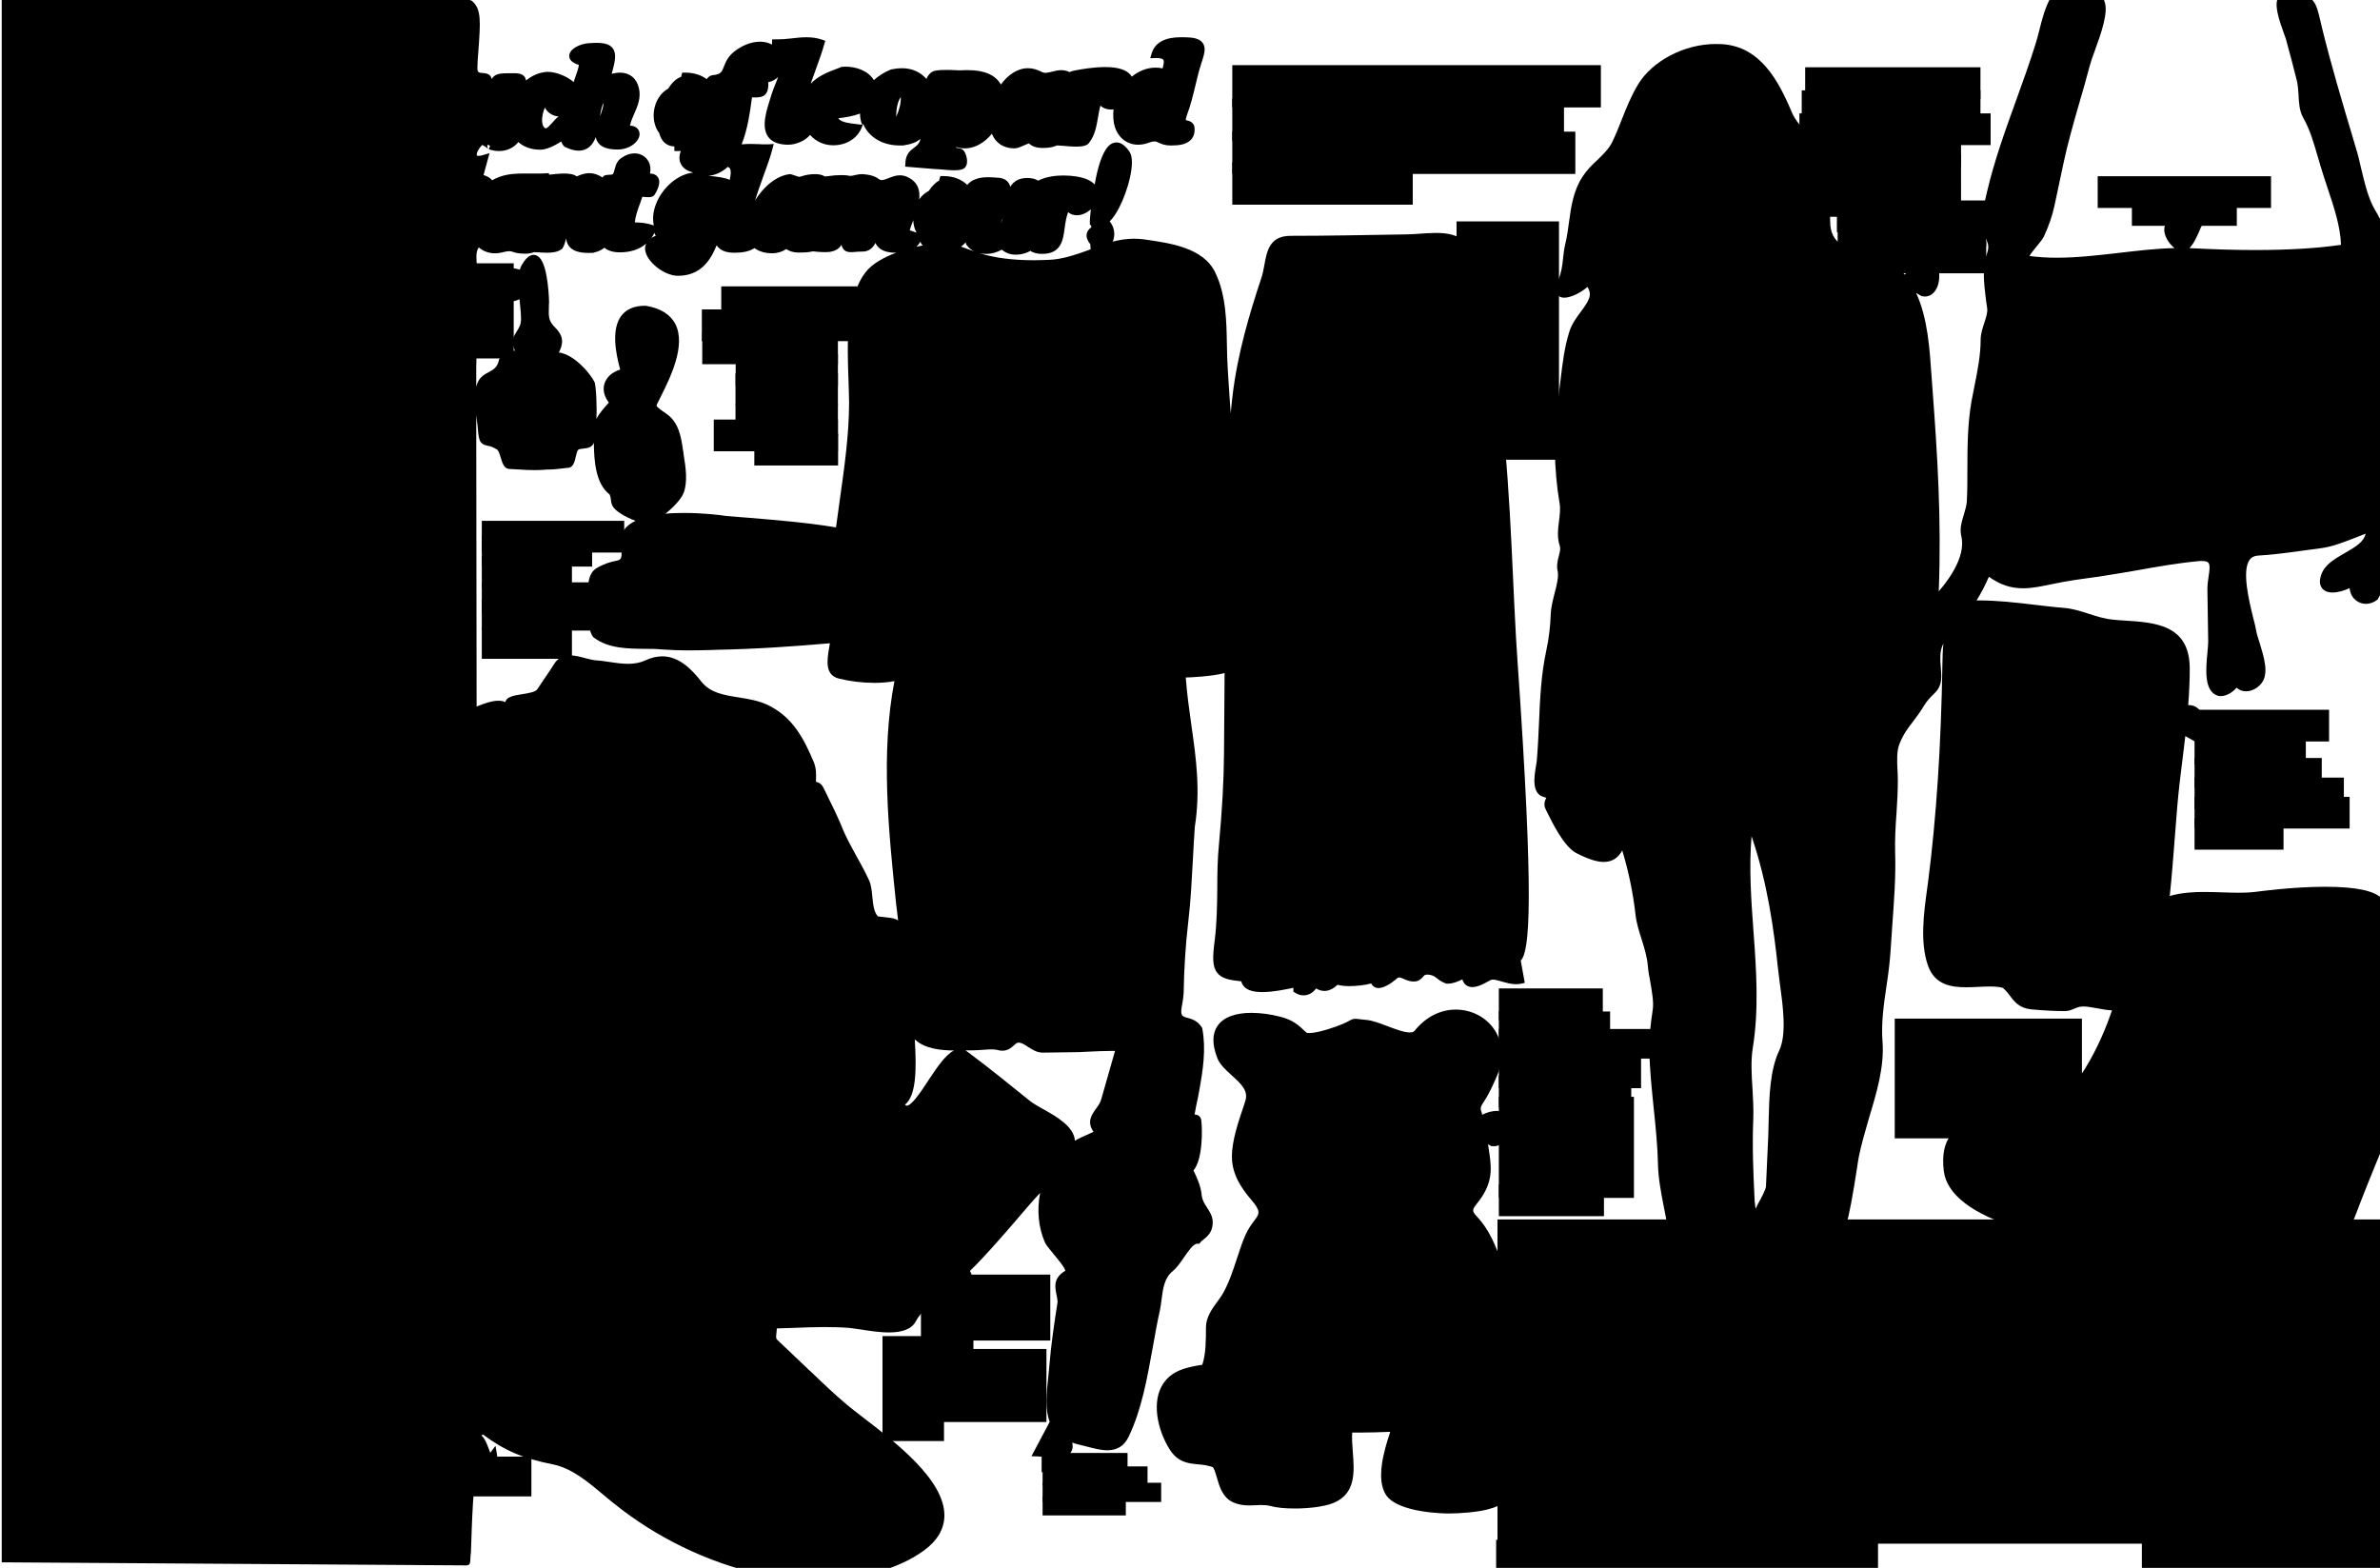 <?xml version="1.0" encoding="utf-8"?>
<!-- Generator: Adobe Illustrator 18.0.0, SVG Export Plug-In . SVG Version: 6.00 Build 0)  -->
<?xml-stylesheet type="text/css" href="css/svg.css" ?>

<svg version="1.2" baseProfile="tiny" id="scan_5_xA0_Image_1_"
	 xmlns="http://www.w3.org/2000/svg" xmlns:xlink="http://www.w3.org/1999/xlink" x="0px" y="0px" viewBox="0 0 1238.4 815.8"
	 xml:space="preserve">
<path d="M796.8,706.1c-1.3,0-2.7,0.1-3.9,0.4c-1.2-3-2.8-12.5-3.9-19.5l9.7-9.7h-11.2c-0.1-0.4-0.1-0.7-0.2-0.9
	c-2.3-11.1-5.5-19.5-9.5-28.7c-2.7-6.2-5.7-10.9-9.4-14.8c-2.8-3-2.2-3.7,0.2-6.8c0.8-1,1.7-2.1,2.5-3.4c6-9.2,4.9-16.2,3.4-25.8
	l-0.2-1.3c0-0.1,0-0.1,0-0.2l1.4,0.8l0.3,0.1c0.5,0.1,1,0.1,1.4,0.1c2.1,0,3.8-1,4.7-2.8c0.7-1.3,1-3,1-5c0-0.1-0.4-10.6-3.9-10.6
	c-2.7,0-5.4,0.7-7.9,2c-0.1-0.2-0.2-0.5-0.2-0.7c-0.9-2.5-1.1-3,1.2-6.4c2.7-4,4.6-8.5,6.5-12.8c3.8-8.7,3.4-17.3-1.1-24.2
	c-4.3-6.6-12-10.6-20.2-10.6c-8.1,0-15.7,3.9-21.4,11c-0.2,0.2-0.7,0.9-2.5,0.9c-3,0-7.5-1.7-11.7-3.3c-4-1.5-7.7-2.9-10.7-3.2
	c-1.6-0.1-2.7-0.3-3.6-0.4c-1.1-0.1-1.8-0.2-2.4-0.2c-1.3,0-2,0.4-3.1,1c-0.7,0.4-1.7,0.9-3.5,1.7c-2.8,1.2-12.4,4.7-17.3,4.7
	c-1.2,0-1.5-0.2-1.5-0.2c-4.3-4.1-7-6.6-13.7-8.3c-5-1.3-10.3-2-14.9-2c-8.5,0-14.6,2.3-17.7,6.8c-2.8,4.1-2.8,9.7-0.1,16.7
	c1.3,3.4,4.5,6.3,7.5,9c5.6,5,8.8,8.5,7,13.6l-0.6,1.9c-2.8,8.2-6.3,18.4-6.3,26.8c0,9.3,5.1,16.7,10.2,22.6c5,5.9,4.2,7.1,1.3,10.9
	c-1.3,1.8-3,4-4.4,7.2c-1.8,4-3.2,8.4-4.6,12.7c-2.1,6.4-4.3,13-7.6,18.5c-0.7,1.2-1.6,2.3-2.5,3.6c-2.8,3.8-5.9,8.2-5.9,13.3v0.3
	c0,6.1,0,13.5-1.9,19.2c-0.4,0.1-0.9,0.2-1.3,0.2c-6.7,1.2-14.2,2.6-18.9,9.4c-6.5,9.5-3,24.4,3,34.1c4.3,7,9.6,7.6,14.8,8.1
	c2.5,0.2,5,0.5,7.7,1.4c0.8,0.3,1.6,3.3,2.2,5.2c1.3,4.6,3,10.9,8.8,13.3c2.4,1,4.9,1.5,8,1.5c1.2,0,2.4-0.1,3.6-0.1
	c1.1-0.1,2.2-0.1,3.3-0.1c1.7,0,3.1,0.2,4.4,0.5c3,0.9,7.5,1.3,12.7,1.3c6.3,0,14.9-0.8,20-2.9c11.8-4.9,10.8-16.5,10-26.8
	c-0.3-3.5-0.5-6.9-0.3-9.8c1.2,0,2.5,0,3.8,0c5.3,0,10.7-0.2,16-0.4c-3.7,10.9-7.3,24.8-2.3,32.7c6.2,9.7,31.6,9.8,32.7,9.8
	c5.9,0,14.8-0.7,20.2-2.1c8.5-2.2,13.5-5.9,15.3-11.3c0.5-1.5,0.6-2.9,0.8-4.2c0.3-2.7,0.5-4.1,2.2-5c19.4-10.1,27-26.1,21.9-46.3
	C812.4,711.2,805.2,706.1,796.8,706.1z"/>
<path d="M1243.3,567.5c0-15.2-0.4-30.7-0.8-45.6c-0.4-16.1-0.9-32.7-0.8-49c0-2-0.8-3.9-2.3-5.4c-4.1-4.1-13.7-6.1-29.5-6.1
	c-17.2,0-34.9,2.5-35.1,2.5c-2.8,0.4-6,0.6-9.9,0.6c-2.9,0-6-0.1-8.9-0.2c-3-0.1-6.1-0.2-9.2-0.2c-5.2,0-11.7,0.3-17.8,2.1
	c1.1-10.4,1.9-21,2.7-31.3c0.4-5,0.8-10.1,1.2-15.1c0.7-8.3,1.7-16.9,2.8-25.2c0.5-3.8,0.9-7.7,1.4-11.6l7.6,4.3l0.8-2.2
	c2.3-5.8,2.2-11.2-0.3-14.8c-1.5-2.2-3.7-3.4-6.1-3.4c-0.2,0-0.3,0-0.5,0c0.5-6.4,0.8-12.7,0.8-19c0-22.8-17.9-24-33.7-25
	c-2.1-0.1-4.3-0.3-6.3-0.5c-4.3-0.4-8.5-1.7-12.4-3c-4.1-1.3-8.4-2.7-12.9-3.1c-5.4-0.4-10.8-1.1-16.1-1.7
	c-9.3-1.1-18.9-2.2-28.5-2.2c-0.3,0-0.6,0-1,0c2.5-4,4.6-8.2,6.4-12.3c5.9,4.2,11.4,6,17.8,6c4.9,0,9.9-1.1,15.7-2.3
	c1.4-0.3,3-0.6,4.5-0.9c4.2-0.8,8.6-1.4,12.9-2c2.2-0.3,4.3-0.6,6.5-0.9c6.4-1,13-2.1,19.4-3.2c10.5-1.9,21.4-3.8,32-4.8
	c0.7-0.1,1.3-0.1,1.9-0.1c1.8,0,3,0.3,3.5,0.9c1,1.2,0.6,4.1,0.1,7.2c-0.3,2.2-0.7,4.7-0.6,7.3l0.4,26.5c0,1.4-0.2,3.4-0.4,5.7
	c-0.8,8.5-1.9,20.2,5.4,22.5c0.5,0.2,1.1,0.2,1.6,0.2c2.8,0,6.1-1.9,8.2-4.4c1.2,1.2,2.9,1.9,4.9,1.9c3,0,6.2-1.7,8.2-4.4
	c3.8-5.1,1-13.7-1.1-20.7c-0.8-2.4-1.5-4.6-1.8-6.3c-0.3-1.7-0.8-3.9-1.5-6.5c-2.3-9.3-6.1-24.9-1.9-30.6c1-1.3,2.3-1.9,4.1-2.1
	c7.4-0.4,14.9-1.4,22.1-2.4c3.2-0.4,6.6-0.9,9.8-1.3c6.6-0.8,11.9-2.9,17.6-5.1c2.2-0.9,4.4-1.7,6.7-2.6c-0.8,4-4.7,6.6-10.7,10
	c-5.2,3-10.6,6-12.4,11.4c-1,2.9-0.9,5.2,0.4,6.9c0.8,1.1,2.4,2.3,5.5,2.3c2.8,0,6.2-1,8.9-2.3c0.1,1.6,0.6,3.1,1.5,4.5
	c1.6,2.3,4.2,3.7,7,3.7c2,0,4-0.7,5.7-2l0.3-0.2l0.2-0.3c8-13.5,7.2-31.3,6.4-47c-0.2-4.6-0.4-8.9-0.4-12.9c-0.1-9.4,0-18.9,0-28.2
	c0-4.7,0-9.4,0-14.1v-68.3c0-13.2-0.3-20-7.4-31.8c-3.6-6-5.5-14.2-7.4-22.1c-0.8-3.6-1.6-7-2.6-10.1l-1.5-5.1
	c-5.7-19.1-11.6-38.8-16.4-58.5c-0.2-0.9-0.4-1.8-0.6-2.6c-1.2-5.2-2-8.6-4.2-11c-2.5-2.8-6.4-3.4-11.4-3.4c-0.8,0-1.6,0-2.6,0
	c-1.5,0.1-2.8,0.7-3.6,1.9c-2.5,3.6,0.1,11.5,2.9,19.2c0.4,1.1,0.7,2,0.9,2.5c2.2,8,4.3,16,5.8,22.1c0.5,2.1,0.6,4.5,0.8,7
	c0.2,4.1,0.4,8.3,2.4,11.9c3.6,6.3,5.5,13.1,7.6,20.3c0.5,1.7,1,3.4,1.5,5.1c1,3.4,2.2,6.9,3.4,10.6c3.4,10.1,6.9,20.5,7.2,30.2
	c-12.3,1.8-27.3,2.7-44.6,2.7c-9.9,0-20.7-0.3-32.3-0.9c-0.7,0-1.3-0.1-2-0.1c2.2-2.1,3.8-5.7,5.2-8.9c0.5-1.2,1-2.4,1.5-3.2
	l1.5-2.8l-3.1-0.2c-1-0.1-2.2-0.2-3.4-0.4c-2-0.3-4.2-0.6-6.3-0.6c-2.4,0-4.3,0.5-5.7,1.4c-2.1,1.4-3,3.5-2.7,6.1
	c0.4,3.2,2.8,6.7,5.3,8.6c-9.7,0.2-19.5,1.4-29,2.5c-10.6,1.2-21.5,2.5-32.2,2.5c-5.1,0-9.8-0.3-14.3-0.9c0.9-1.6,2.8-3.8,3.9-5.2
	c1.6-1.9,2.9-3.5,3.6-4.9c2.5-5.4,4.4-10.9,5.5-16l4.8-22.6c2.2-10.3,5.2-20.7,8.1-30.8c1.9-6.4,3.8-13.1,5.5-19.6
	c0.5-1.8,1.4-4.5,2.6-7.7c3.3-9.1,7.4-20.5,4.9-26l0-0.1l0-0.1c-2.3-4-13.6-4.8-17.8-4.8c-8.2,0-9.4,2.2-9.8,2.9
	c-3.1,5.3-4.7,11.5-6.2,17.6c-0.7,2.6-1.3,5.1-2.1,7.5c-3,9.6-6.5,19.3-9.9,28.7c-5.6,15.5-11.4,31.5-15.2,47.8
	c-2.3,9.6-3.6,17.1,0.1,25.9c1.1,2.6,0.4,4.7-0.5,7.3c-0.8,2.4-1.8,5.2-1.2,8.6c-0.2,4.7,0.6,10.3,1.2,15.3c0.2,1.2,0.3,2.3,0.5,3.4
	c0.3,2.1-0.6,4.8-1.5,7.6c-0.9,2.8-1.9,5.7-1.9,8.7c0,8-1.6,16.2-3.2,24.1c-0.5,2.7-1.1,5.5-1.6,8.2c-2,11.6-2.1,23.6-2.1,35.2
	c0,5.8,0,11.3-0.3,16.7c-0.1,2.1-0.8,4.3-1.5,6.7c-1.1,3.7-2.3,7.4-1.4,11.2c2.3,9.3-4.3,20.3-11.7,28.9
	c1.5-37.8-0.8-72.3-3.2-104.5c-0.2-2.2-0.3-4.5-0.5-6.8c-1-14.7-2-30.9-8.1-44l2.7,1.6l0.3,0.1c0.6,0.1,1.1,0.2,1.6,0.2
	c2.9,0,5.3-2,6.6-5.4c1.4-3.9,1.3-9.6-1.4-11.9c-1-0.8-2.2-1.3-3.6-1.3c-4.2,0-9.2,4-12.1,7.2c-4.9-5.7-12.4-8-19.6-10.1
	c-10.3-3.1-19.2-5.7-19.2-17.5c0-12-2.3-29.1-8.6-40.7c-1.6-2.9-3.5-5.2-5.4-7.4c-2.1-2.5-4.1-4.8-5.6-8
	c-5.6-13-14.1-32.6-33.1-35.8c-2.2-0.4-4.5-0.5-6.8-0.5c-16.3,0-33,8.7-40.5,21.1c-3.5,5.8-6,12-8.4,18.1c-1.5,3.9-3.1,7.8-4.9,11.6
	c-1.9,3.9-4.9,6.7-8,9.7c-2.7,2.5-5.4,5.2-7.6,8.6c-4.8,7.4-5.9,15.6-7,23.6c-0.5,3.7-1,7.5-1.9,11.2c-0.7,2.8-0.9,5.3-1.2,7.8
	c-0.4,3.7-0.8,7.2-2.5,11.1c-1.5,3.3-1.7,5.7-0.6,7.4c0.5,0.8,1.6,1.8,3.8,1.8c3.5,0,8.9-2.8,12-5.6c2.7,4.2,0.7,7.3-3.3,12.7
	c-2.2,3-4.8,6.4-6.1,10.5c-2.6,8.2-3.6,16.8-4.6,25.2c-0.4,3-0.7,6.2-1.2,9.2c-2.6,17.8-2.3,37.3,0.7,55c0.5,3.1,0.1,6-0.3,9.2
	c-0.5,4.1-1.1,8.4,0.4,13c0.5,1.5,0,3.2-0.5,5.2c-0.6,2.3-1.3,5-0.6,7.9c0.6,2.8-0.5,7.4-1.7,11.9c-0.9,3.6-1.8,7.3-1.9,10.3
	c-0.2,6.7-1,13.1-2.4,19.5c-2.6,12.1-3.2,24.8-3.7,37c-0.3,6.7-0.6,13.6-1.2,20.3c-0.1,0.6-0.2,1.5-0.4,2.5
	c-0.9,5.3-2.4,14.3,4.1,16c0.6,0.2,1,0.3,1.3,0.4c-0.6,1.2-1.7,3.3-0.3,6.1l0.1,0.2c3.3,6.7,9.4,19.3,16,22.6
	c6.1,3.1,10.6,4.5,14.1,4.5c4.9,0,7.8-2.7,9.6-6c3.4,11.3,5.6,22,6.9,33.4c0.5,4.5,1.9,8.8,3.2,12.9c1.4,4.6,2.8,8.9,3.2,13.6
	c0.2,2.6,0.7,5.5,1.3,8.6c0.9,5.1,1.8,10.4,1.3,14.1c-1.1,7.6-2,14.5-1.8,21.6c0.2,10.2,1.3,20.4,2.3,30.3c1,9.5,2,19.4,2.2,29.1
	c0.2,7.3,1.6,14.4,2.9,21.2c0.8,3.9,1.6,7.9,2.1,12l0.1,0.5l0.3,0.4c3,4.2,8.5,4.7,13.5,4.7c1,0,2.1,0,3.1,0c0.9,0,1.9,0,2.7,0
	c1.1,0,2.6,0.1,4.4,0.3c2.5,0.2,5.5,0.4,8.5,0.4c2.5,0,9,0,12.2-3.2c2.1,1.4,6.6,2.8,18.4,2.8c6.5,0,13.4-0.4,18.5-0.7
	c2.8-0.2,5-0.3,6.4-0.3c3.5,0,5.7-5.3,10.6-37.4c0.4-2.6,0.7-4.6,0.9-5.4c1.3-6.3,3.2-12.8,5.2-19.7c4-13.2,8.1-26.9,7-40
	c-0.7-9.5,0.7-19.3,2.1-28.7c0.9-5.9,1.7-12,2.1-18c0.3-4.4,0.6-9,0.9-13.4c0.9-12.4,1.9-25.3,1.5-37.8c-0.2-6.8,0.2-13.8,0.7-20.7
	c0.4-5.7,0.7-11.7,0.7-17.5c0-1.6-0.1-3.4-0.2-5.1c-0.2-4.8-0.5-9.8,1.2-13.8c2-4.9,4.3-7.9,7-11.4c1.9-2.5,3.8-5,5.8-8.4
	c1.5-2.4,3-3.9,4.3-5.2c2.7-2.6,5.1-4.9,4.4-12.4c-0.7-7.5-0.6-11,1.2-14.4c-0.4,3.5-0.4,7-0.5,10.1c-0.7,43.5-3.2,80.8-7.5,114.1
	c-0.2,1.2-0.3,2.4-0.5,3.7c-1.7,12.3-3.7,27.5,0.4,39.4c3.5,10.2,12,11.5,20,11.5c2.1,0,4.2-0.1,6.3-0.2c2.1-0.1,4-0.2,5.9-0.2
	c2.8,0,5,0.2,6.8,0.7c1.6,1.3,2.7,2.8,3.8,4.2c2.4,3.2,4.9,6.4,11.1,7c6.5,0.6,12.3,0.9,17.5,0.9c1.9,0,3.5-0.7,4.9-1.3
	c1.1-0.5,2.2-0.9,3.2-1l0.1,0l0.1,0c0.4-0.1,0.9-0.1,1.4-0.1c2,0,4.3,0.5,6.8,0.9c2.6,0.5,5.3,1,7.9,1.1
	c-5.4,16.5-18.9,45.5-36.4,52.3c-5.1,2-11.6,2.5-18.5,3c-11,0.8-22.4,1.7-28.6,9.1c-3.7,4.5-5,10.8-4,19.2
	c1.5,12.2,14.9,22.5,38.8,29.8c13.9,4.2,28.5,6.6,39.3,7.7l0,0.4l4,0.3l0.1-0.4c1.6,0.1,3,0.2,4.3,0.3l0.5,0.6l0.3-0.2
	c0.2-0.1,0.3-0.2,0.5-0.3c0,0,0.1,0,0.1,0h0.1l0.1,0l0,0h0.4l0.4,0.5l0.3-0.2c0.2-0.1,0.3-0.2,0.5-0.3h0.6h0.5l14.1,7l-2.5-7.4
	c8.7-0.5,17.4-1.3,25.8-2.1c9.4-0.9,19.2-1.9,28.8-2.3c0.4,0,0.8,0,1.3,0c3.5,0,8.1,0.5,12.9,1.1c5.7,0.6,12.2,1.4,18.2,1.4
	c13.4,0,21.4-3.9,24.4-11.8c4.4-11.6,9.4-24.1,15.8-39.4c3-7.1,2.8-13.9,2.6-21.2C1243.3,571.1,1243.3,569.3,1243.3,567.5z
	 M913.5,628.9c0-0.2,0-0.4-0.1-0.6c-0.1-1.2-0.3-2.4-0.4-3.5l0-0.3c-0.7-13.9-1.3-28.3-0.7-42.2c0.2-4.8-0.1-10.2-0.4-15.5
	c-0.5-7.4-0.9-15.1,0.1-21.3c3.3-20,1.9-40.8,0.4-60.9c-1.2-16.3-2.4-33.1-1-49.5c8.3,24.3,11.6,48.4,13.8,69.2
	c0.3,2.5,0.6,5.2,1,8.1c1.6,11.5,3.5,25.9-0.4,34.2c-4.9,10.3-5.2,24.1-5.5,36.3c-0.1,2.8-0.1,5.4-0.2,7.9l-1.2,26.4
	c-0.1,1.9-2.6,6.4-4.6,10C914.1,627.9,913.8,628.4,913.5,628.9z"/>
<rect x="237.3" y="137" width="30" height="49.5"/>
<rect x="375.3" y="149" width="70.9" height="16.5"/>
<rect x="250.7" y="271" width="74.1" height="16.5"/>
<rect x="250.7" y="278.3" width="57.4" height="16.5"/>
<rect x="250.7" y="289.6" width="46.9" height="16.5"/>
<rect x="250.7" y="303" width="62.4" height="16.5"/>
<rect x="250.7" y="311.6" width="62.4" height="16.5"/>
<rect x="250.7" y="326.3" width="46.9" height="16.5"/>
<rect x="365.2" y="161" width="81" height="16.5"/>
<rect x="365.4" y="173" width="70.6" height="16.5"/>
<rect x="382.8" y="184.3" width="53.2" height="16.5"/>
<rect x="382.7" y="194.3" width="53.3" height="16.5"/>
<rect x="382.7" y="210.3" width="53.3" height="16.5"/>
<rect x="371.4" y="218.3" width="64.6" height="16.5"/>
<rect x="392.5" y="225.7" width="43.6" height="16.5"/>
<rect x="241.2" y="757.9" width="35.3" height="20.7"/>
<rect x="479.2" y="663.2" width="67.3" height="34.3"/>
<rect x="459.2" y="695.2" width="47.3" height="13.3"/>
<rect x="459.2" y="701.9" width="85.3" height="38"/>
<rect x="459.2" y="736.5" width="32" height="13.3"/>
<rect x="542.5" y="778.5" width="43.3" height="10"/>
<rect x="542.5" y="771.5" width="61.7" height="10"/>
<rect x="542.5" y="763" width="54.6" height="10"/>
<rect x="542" y="756" width="44.7" height="10"/>
<rect x="779.2" y="634.5" width="460.3" height="168.7"/>
<rect x="778.5" y="801.2" width="198.7" height="18"/>
<rect x="1114.5" y="749.2" width="126.7" height="70"/>
<rect x="757.9" y="115.2" width="53.3" height="124"/>
<rect x="641.2" y="33.9" width="191.8" height="22"/>
<rect x="641.2" y="51.2" width="172.6" height="22"/>
<rect x="641.2" y="68.5" width="178.5" height="22"/>
<rect x="641.2" y="84.5" width="93.9" height="22"/>
<rect x="939.3" y="35" width="91.2" height="16.5"/>
<rect x="937.5" y="47" width="93" height="16.5"/>
<rect x="936.3" y="59" width="99.5" height="16.5"/>
<rect x="942.7" y="70.3" width="77.7" height="16.5"/>
<rect x="946.8" y="80.3" width="73.6" height="16.5"/>
<rect x="950.2" y="96.3" width="70.2" height="16.5"/>
<rect x="955.8" y="104.3" width="81.9" height="16.5"/>
<rect x="956.2" y="111.7" width="77.3" height="16.5"/>
<rect x="956.2" y="125.7" width="77.3" height="16.5"/>
<rect x="1091.5" y="91.7" width="90.2" height="16.5"/>
<rect x="1109.3" y="101" width="54.6" height="16.5"/>
<rect x="1141.9" y="369.3" width="70" height="16.5"/>
<rect x="1141.9" y="381.3" width="57.9" height="16.5"/>
<rect x="1141.9" y="394.4" width="66.2" height="15.4"/>
<rect x="1141.9" y="404.6" width="77.7" height="16.5"/>
<rect x="1141.9" y="414.6" width="80.7" height="16.5"/>
<rect x="1141.9" y="425.6" width="46.3" height="16.5"/>
<rect x="779.9" y="514.3" width="54.1" height="16.5"/>
<rect x="779.9" y="526.3" width="57.9" height="16.5"/>
<rect x="779.9" y="535.4" width="88.1" height="15.4"/>
<rect x="779.9" y="549.7" width="74" height="16.5"/>
<rect x="779.9" y="559.7" width="68.9" height="16.5"/>
<rect x="779.9" y="616.3" width="54.7" height="16.5"/>
<rect x="779.9" y="570.7" width="70.3" height="52.6"/>
<rect x="985.9" y="530" width="97.4" height="62.3"/>
<g>
	<path d="M242.5,814.5c2.1,0,2.2-0.9,2.3-4.4c0.1-2.2,0.2-0.3,0.3-3.9c0.4-12.1,1.1-37.2,3.3-40.7l1.7-2.7l-0.5-0.1l1.8,0l0.3-1.4
		c0.1,0,0.2,0,0.3,0c0.6,0,1.2-0.1,1.8-0.1c0,0.7,0,1.4,0.1,2.1l3.9,0.4l0.1-0.4c0.3-1.3,1.1-4.1,0.7-6.5l-0.8-4.5l-2.7,3.6
		c-0.3-0.7-0.5-1.3-0.8-2.1c-0.9-2.4-1.9-5.2-3.8-6.9c0.3-0.2,0.6-0.3,0.8-0.5c11.1,8.3,20.9,12.5,36.2,15.5
		c10,2,18.4,9.1,26.5,15.9c1.7,1.4,3.4,2.9,5.1,4.2c22.1,17.9,48.6,30.8,76.7,37.2c8.6,2,18.2,3,28,3c22.8,0,43.5-5.6,56.9-15.4
		c7-5.1,10.6-11.2,10.7-18.1c0.2-18.7-25.5-38.3-42.5-51.3c-3.2-2.5-6-4.6-8.1-6.4c-6-5-11.8-10.5-17.3-15.8l-2.9-2.7l-16.2-15.4
		c-0.7-0.6-0.6-1.5-0.4-3.5c0.1-0.8,0.2-1.6,0.2-2.4c3.1-0.1,6.3-0.2,9.3-0.3c5.1-0.2,10.3-0.4,15.4-0.4c4.6,0,8.7,0.1,12.5,0.4
		c1.6,0.1,3.7,0.5,6.1,0.8c4.5,0.7,10,1.6,15,1.6c7.5,0,12.2-2,14.2-6.1c2.2-4.3,7.4-8.3,12-11.7c0.7-0.5,1.4-1.1,2.1-1.6l6,3.7
		l0.3,0.1c0.5,0.1,1,0.2,1.5,0.2c1.3,0,2.4-0.4,3.5-1.2c-0.2,2,0.9,4.6,4.5,6l0.3,0.1l0.5,0c1.8,0,3.4-0.7,4.6-2
		c1-1.1,1.6-2.6,1.6-4.1c0-2.9-2-4.9-4.9-4.9c-1.5,0-2.7,0.3-3.7,0.8c0-0.1,0-0.1,0.1-0.2c1.3-3.5,1.3-8.4-0.4-11.1
		c4.6-4.5,9.4-9.7,14.8-15.8c3-3.3,5.9-6.8,8.8-10.1c4.2-4.9,8.4-9.9,12.9-14.7c-1.7,8.9-0.9,17.9,2.4,25.5c0.6,1.5,2.2,3.4,4.6,6.3
		c1.9,2.3,5.9,7,6.1,8.7c-6.3,3.8-5.4,8.3-4.6,12.3c0.3,1.3,0.5,2.5,0.6,3.9c-1.7,10.9-3.4,22.1-4.3,33.4c-0.2,2.1-0.4,4.2-0.6,6.2
		c-0.9,8.1-1.7,16.3,0.8,22.8l-9.5,17.9l3.2,0.1c0.9,0,2.1,0.2,3.4,0.3c1.9,0.2,4.1,0.5,6.2,0.5c3.3,0,5.6-0.7,7-2.1
		c1.4-1.4,1.9-3.3,1.5-5.4c0-0.2-0.1-0.3-0.1-0.5c1.1,0.4,2.3,0.8,3.7,1.1c1.3,0.3,2.6,0.7,4,1c3.5,0.9,7.2,1.9,10.6,1.9
		c5.2,0,8.8-2.3,11.1-7.1c6.7-13.9,9.6-30.3,12.5-46.3c1.2-6.7,2.3-13.1,3.7-19.2c0.4-2,0.7-4,0.9-5.9c0.8-6,1.5-11.2,5.9-14.8
		c2.1-1.7,4-4.5,5.8-7.1c2.3-3.3,4.8-7.1,7-7.1h1l0.6-0.8c0.4-0.5,0.9-0.9,1.6-1.4c1.8-1.5,4.4-3.5,4.7-8.1c0.3-3.5-1.4-6.1-2.9-8.4
		c-1.3-2-2.5-3.8-2.8-6.4c-0.4-4.7-2.4-9.1-4.3-13c5-5.9,4.6-21.8,4.1-25.8c-0.2-2.1-1.4-3.2-3.5-3.3c0-0.3,0.1-0.7,0.2-1.2
		c0.3-1.9,0.7-3.7,1.1-5.6c0.4-1.8,0.8-3.7,1.1-5.6c2-11,3.6-21.7,1.6-32.3l-0.1-0.4l-0.2-0.3c-2-3-4.2-4.1-7.8-5
		c-3.2-0.8-3.3-2.1-2.3-7.3c0.3-1.7,0.6-3.6,0.7-5.5c0.2-12.8,1-25.2,2.4-37.1c1.3-10.8,1.8-21.7,2.4-32.3c0.3-5.6,0.6-11.3,1-17
		c3-19.1,0.7-35.6-1.8-53.1c-1.1-8-2.3-16.2-2.9-24.7c0,0,0.1,0,0.1,0c2,0,13.3-0.5,20.1-2.3l-0.3,41.5c-0.1,14.7-1,30.2-2.6,47.3
		c-0.8,7.9-0.9,15.7-0.9,23.3c-0.1,8.7-0.2,17.7-1.3,26.6c-1.2,9.2-1.3,14.1,1.3,17.3c2.3,3,6.5,3.8,12.5,4.4c0.2,1.1,0.8,2,1.5,2.8
		c1.8,1.9,4.9,2.8,9.5,2.8c5.6,0,12.1-1.4,16-2.2c0,0,0.1,0,0.1,0c0,0.3,0,0.6,0,0.9l0,1.1l1,0.6c1.4,0.9,2.8,1.3,4.3,1.3
		c2.5,0,4.9-1.3,6.5-3.6c1.5,0.9,2.9,1.3,4.4,1.3c2.3,0,4.5-1.1,6.8-3.2c1.1,0.3,3,0.7,6,0.7c3.7,0,8.4-0.5,11.5-1.4
		c1,2.2,3.1,2.4,3.8,2.4c3.6,0,8.2-3.8,9.5-4.9c0.6-0.6,1-0.6,1.3-0.6c0.6,0,1.3,0.3,2.2,0.7c1.4,0.6,3.1,1.4,5.3,1.4l0.1,0
		c2.6,0,3.9-1.5,4.7-2.4c0.7-0.8,1-1.2,2.2-1.2c0.4,0,0.8,0,1.2,0.1c2,0.3,2.8,1,4,1.9c1,0.8,2.3,1.8,4.5,2.6l0.3,0.1l0.3,0
		c0.2,0,0.4,0,0.6,0c2.6,0,5.1-1.1,7.4-2.2c1.1,3.6,3.9,4,5.2,4c2.8,0,6-1.7,8.3-3c0.5-0.3,1-0.5,1.3-0.7c0.3-0.1,0.6-0.2,1.1-0.2
		c1.2,0,2.9,0.5,4.6,1c2.2,0.6,4.8,1.4,7.4,1.4c1,0,1.9-0.1,2.8-0.3l1.8-0.4l-2.1-11.6c4.6-4.7,7.1-29.9-1.7-156.1
		c-0.4-6-0.7-10.3-0.8-12.5c-0.6-10.2-1-20.5-1.5-30.5c-2.1-45.5-4.3-92.5-15-137.8c-1.8-7.4-3.7-15.2-6.8-22.9
		c-0.8-2.1-1-4.1-1.1-6.1c-0.1-2.1-0.3-4.2-1.1-6.5l-0.1-0.3l-0.2-0.2c-3.6-5.1-10.8-5.7-15.8-5.7c-2.9,0-5.9,0.2-8.5,0.4
		c-1.9,0.1-3.7,0.3-5.2,0.3l-4.5,0.1c-18.9,0.3-38.4,0.7-57.5,0.7c-10.9,0-12.3,8-13.6,15.1c-0.4,2.4-0.9,4.9-1.7,7.2
		c-5.9,17.8-12.3,38.9-14.9,61.2c-0.3,3-0.7,5.9-0.9,8.8c-0.2-2.7-0.4-5.4-0.6-8.1c-0.6-9-1.3-18.2-1.4-27.4
		c-0.2-11.5-0.3-25.9-6.1-37.8c-6.2-12.8-23.4-15.2-36-17l-1.3-0.2c-1.6-0.2-3.3-0.3-5-0.3c-3.8,0-7.4,0.6-11,1.5
		c0.5-1.2,0.8-2.6,0.8-3.9c0-2.5-0.9-4.8-2.4-6.6c1.7-1.7,3.3-4,4.9-7.1c4.6-8.8,8.9-24.2,5.4-29.2c-2.2-3.2-4.4-4.8-6.8-4.8
		c-1.5,0-3,0.7-4.2,2c-3.4,3.5-5.7,11.8-7.1,19.9c-1.6-1.8-4.5-3.4-9.6-4.2c-2-0.3-4.4-0.5-6.6-0.5c-3.7,0-9.1,0.5-13.2,2.7
		c-1.4-0.9-3.3-1.4-5.7-1.4c-4.5,0-7.2,1.9-8.8,4.6c-0.2-0.7-0.4-1.3-0.8-1.9c-1-1.6-2.8-2.6-5.2-2.8c-1.7-0.1-3.5-0.3-5.2-0.3
		c-2.2,0-7.9,0-11.2,4c-2.9-2.8-7-4.6-12.5-4.6h-1.5l-0.4,1.4c-0.1,0.3-0.2,0.6-0.2,0.9c-2,1.1-3.8,3-5.4,5.4c-1.9,1-3.5,2.3-5,4.4
		c0.5-4.6-0.6-8.9-5.9-11.5c-1.3-0.6-2.7-1-4.1-1c-2.3,0-4.2,0.8-6,1.5c-1.3,0.5-2.5,1-3.5,1c-0.6,0-1.1-0.2-1.6-0.6
		c-2.1-1.6-4.3-2-6.4-2.3l-0.9-0.1c-0.5-0.1-0.9-0.1-1.4-0.1c-1.3,0-2.6,0.3-3.6,0.5c-0.8,0.2-1.6,0.4-2.3,0.4c-0.2,0-0.3,0-0.4,0
		c-1.4-0.3-2.9-0.4-4.5-0.4c-2.2,0-4.4,0.2-6.4,0.5c-0.8,0.1-1.5,0.2-2.2,0.2c-1.1-0.8-2.8-1.2-5.1-1.2c-2.1,0-4.4,0.4-5.5,0.7
		c-1.5,0.5-2.3,0.7-2.7,0.7c-0.2,0-0.4-0.1-1.1-0.3c-0.7-0.2-1.6-0.6-3-1l-0.4-0.1l-0.4,0c-7.2,0.9-13.8,6.8-18,13.7
		c1.3-4.3,2.9-8.7,4.4-12.9c1.8-4.9,3.5-9.6,4.6-13.8l0.7-2.7l-2.8,0.2c-0.5,0-1.1,0-1.8,0c-1,0-2,0-3.1-0.1c-1.3,0-2.6-0.1-3.9-0.1
		c-1.3,0-3.2,0-5.1,0.2c3-7.5,4.3-16.3,5.2-23.1c0.1-0.4,0.1-0.9,0.2-1.3c0.4,0,0.7,0,1.1,0c3.3,0,7.4,0,7.4-6.9c0-0.3,0-0.6-0.1-1
		c1.9-0.4,3.7-1.3,5.2-2.7c-0.4,0.9-0.7,1.9-1.1,2.8c-0.8,2-1.6,3.9-2.2,5.8c-0.2,0.6-0.4,1.3-0.6,1.9c-2.2,6.9-5,15.4-1.3,20.6
		c2,2.7,5.5,4.1,10.4,4.1c4.2,0,9-2.1,11.4-5.1c3.1,3.5,7.4,5.4,12.1,5.4c6.9,0,12.7-3.7,14.9-9.5l0.6-1.7
		c2.9,6.9,9.9,11.2,18.8,11.3c0,0,0.1,0,0.1,0c1.6,0,2.5,0,2.9-0.2c3.2-0.4,5.9-1.5,8.1-3.2c-0.1,0.2-0.1,0.4-0.2,0.6
		c-0.6,2-1.8,2.9-3.2,4c-1.9,1.4-4.3,3.2-4.5,7.9l-0.1,1.9l14.6,1.2h0.1c0.6,0,1.9,0.1,3.3,0.2c2.3,0.2,5.2,0.5,7.6,0.5
		c2.9,0,4.5-0.4,5.4-1.3c1.5-1.4,1.4-4.1,0.8-6.1c-0.6-2.2-1.7-3.6-3.1-3.9c-0.8-0.2-1.5-0.3-2-0.4c-0.1,0-0.1,0-0.2,0
		c0-0.1,0.1-0.3,0.1-0.4c1.4,0.5,2.9,0.7,4.4,0.7c0,0,0,0,0,0c4.4,0,8.7-2,12.5-5.8c0.6-0.6,1.1-1.2,1.6-1.8c0.5,1.1,1,2.1,1.7,3
		c2.3,3,5.8,4.6,10.1,4.6c1.3,0,3-0.7,4.8-1.5c0.8-0.3,2-0.9,2.7-1.1c1.6,1.6,4,2.4,7.2,2.4c1.4,0,2.9-0.1,4.5-0.4
		c1-0.2,1.9-0.5,2.8-0.9h0.6c0.6,0,1.7,0.1,3,0.2c1.9,0.2,4.3,0.4,6.5,0.4c3.7,0,5.7-0.6,6.7-2c3.1-4,3.8-8.6,4.6-13
		c0.4-2.2,0.7-4.3,1.3-6.3c1.4,1.3,3.3,2,5.5,2c0,0,0,0,0,0c0.4,0,0.9,0,1.3-0.1c-0.3,3.1-0.2,6.4,0.8,9.4c1.2,3.6,3.5,6.3,6.6,7.8
		c1.6,0.8,3.4,1.2,5.4,1.2c1.7,0,3.6-0.3,5.4-1c1.4-0.5,2.4-0.7,3.2-0.7c0.8,0,1.2,0.2,2,0.6c1.3,0.6,3,1.5,6.5,1.5
		c3.7,0,7.8-0.3,10.3-2.9c1.4-1.4,2.1-3.4,2-5.9c-0.1-3.2-2.6-3.9-3.8-4.2c-0.3-0.1-0.6-0.2-0.8-0.2c0-0.2,0-0.9,0.6-2.6
		c2-5.3,3.3-10.8,4.6-16.2c0.5-2.2,1.1-4.5,1.7-6.8c0.4-1.5,0.9-2.9,1.3-4.3c1.3-4,2.5-7.5,0.7-10.1c-1.2-1.8-3.5-2.8-7.2-3
		c-1.1-0.1-2.5-0.1-3.9-0.1c-3.2,0-12.9,0-15.5,8.2l-0.8,2.7l2.8-0.1c0.2,0,0.3,0,0.5,0c1.8,0,3.1,0.3,3.5,0.9
		c0.6,0.8,0.1,2.9-0.4,4.5c-1.2-0.3-2.4-0.4-3.6-0.4c-4.7,0-9,1.9-12.4,4.7c-0.2-0.3-0.4-0.6-0.6-0.9c-2.2-2.7-6.6-4.1-13.3-4.1
		c-6.2,0-12.7,1.2-15.3,1.7c-1.3,0.2-2.3,0.5-3.2,0.9c-1.3-0.6-2.7-1-4.2-1c-1.7,0-3.3,0.4-4.9,0.8c-1.3,0.3-2.5,0.6-3.5,0.6
		c-0.7,0-1.2-0.1-1.7-0.4c-2.4-1.3-4.9-2-7.3-2c-5.5,0-10.5,3.5-14.1,8.5c-2.8-5-8.6-7.5-17.2-7.5c-1.1,0-2.2,0-3.5,0.1
		c-0.1,0-0.3,0-0.5,0c-0.7,0-1.7,0-2.8-0.1c-1.5-0.1-3.3-0.1-5-0.1c-4.2,0-6.3,0.4-7.5,1.5c-1.2,1.1-1.9,2.1-2.2,3.2
		c-3-3.4-7.3-5.6-12.8-5.6c-1.7,0-3.5,0.2-5.4,0.6l-0.2,0l-0.2,0.1c-3.6,1.5-6.5,3.4-8.8,5.5c-3.1-5.1-9.5-7-14.7-7
		c-0.6,0-1.2,0-1.8,0.1l-0.3,0l-1.2,0.5c-5.7,2.1-11.1,4.2-14.9,8.3c0.9-2.6,1.8-5.1,2.7-7.5c1.7-4.7,3.3-9.1,4.4-13.1l0.5-1.8
		l-1.8-0.6c-2.4-0.8-5-1.2-8-1.2c-2.6,0-5.3,0.3-7.8,0.6c-2.6,0.3-5,0.5-7.4,0.5c-0.2,0-0.4,0-0.6,0l-2,0l-0.1,2c0,0.3,0,0.5,0,0.7
		c-1.9-1-4-1.5-6.2-1.5c-4.4,0-9.4,1.9-13.4,5.1c-3.4,2.7-4.5,5.5-5.4,7.8c-1.1,2.8-1.6,4.1-5.7,4.5c-1.4,0.1-2.5,0.9-3.3,2.1
		c-2.9-2.2-6.7-3.4-11.2-3.4h-1.5l-0.4,1.4c-0.1,0.3-0.1,0.6-0.2,0.8c-2.4,0.8-4.7,2.9-6.7,6.1c-1.9,1.1-3.6,2.5-5.1,5
		c-3.5,5.7-3.2,13.5,0.4,18.1c1.1,4.4,3.9,6.9,7.9,7c0,0.1,0,0.3,0,0.4v2h2c0.5,0,0.9,0,1.4-0.1c-1.1,2.6-1,5.2,0.2,7.2
		c1.2,2.1,3.4,3.4,6.4,4.1c-0.4,0-0.7,0-0.9,0.1c-7.4,1-15,7.5-18.4,15.6c-1.7,4.1-2.2,8.1-1.4,11.8l-0.7-0.2
		c-3.4-1.2-6.7-1.3-9.2-1.4c0.3-3,1.4-6.2,2.5-9.2c0.5-1.4,1-2.7,1.4-4.1c0.4,0,0.9,0.1,1.4,0.1c0.6,0.1,1.3,0.1,1.9,0.1
		c0.6,0,2.3,0,3.2-1.4c2.3-3.8,2.9-6.7,1.8-8.7c-0.6-1-1.7-2.1-4.3-2.2c0.5-2.4,0.2-4.8-1-6.7c-1.5-2.4-4.1-3.8-7.1-3.8
		c-2.2,0-4.5,0.8-6.6,2.3c-2.6,1.6-3.2,4.2-3.7,6.1c-0.6,2.3-0.8,2.6-1.8,2.7l-0.2,0c-2.5,0.1-3.7,0.2-4.2,1.4c0,0,0,0.1-0.1,0.1
		c-0.1-0.1-0.3-0.2-0.4-0.3c-2.1-1.3-4.2-2-6.4-2c-2.3,0-4.4,0.7-6.6,1.7c-1.7-1.3-4.4-1.5-6.5-1.5c-2.5,0-5.3,0.3-7.9,0.6l-0.1-0.8
		l-1.9,0.1c-1.3,0.1-2.6,0.1-4.1,0.1c-1.3,0-2.5,0-3.7,0c-1.2,0-2.5,0-3.7,0c-6,0-11.1,0.6-16.1,3.5c-1-1.2-2.5-2.1-4.5-2.7
		l3.1-11.4l-3.4,1c-0.9,0.3-1.7,0.4-2.3,0.4c-0.3,0-0.8,0-0.9-0.3c-0.3-1,0.9-3.6,2.9-5.4c0.6,0.4,1.2,0.8,2,1.3
		c0.4,0.3,1,0.6,1.2,0.7c-0.4-0.3-0.9-1.1-0.5-2.1l1.3,0.5l0,0l-0.6,1.9l0,0c1.8,0.6,3.5,0.9,5.3,0.9c4.4,0,8.1-2.1,10-4.7
		c2.6,2.4,6.4,4,11.6,4c2.7,0,7-1.8,10.7-4.3c0.3,1,0.9,1.9,1.6,2.6l0.2,0.2l0.3,0.1c2.6,1.3,4.9,1.9,7,1.9c0,0,0,0,0,0
		c4.8,0,7.4-3.1,8.9-7.1c0.2,1,0.5,2,1.2,2.9c1.7,2.4,5,3.6,10.1,3.6c6.6,0,11.5-4.3,11.5-8.1c0-1.3-0.6-2.5-1.7-3.3
		c-0.8-0.6-1.9-1-3.3-1c0.4-2.1,1.3-4.1,2.2-6.2c1.7-3.9,3.7-8.3,2.4-13.5c-1.2-5-4.8-7.9-9.8-7.9c-1.5,0-3,0.3-4.3,0.6
		c1.7-6.3,2.7-10.4,0.5-13.3c-1.5-2-4.1-2.8-8.5-2.8c-1.2,0-2.6,0.1-4.2,0.2c-4,0.3-9.6,2.7-9.9,6.3c-0.2,2.2,1.5,3.9,5,5
		c-0.2,1.8-1.1,4.3-1.8,6.2c-0.3,1-0.7,1.9-0.9,2.7c-3.8-3.3-9.6-5.3-13.3-5.3c-0.3,0-0.5,0-0.7,0c-4.1,0.3-7.8,2-10.8,4.5
		c-0.1-0.7-0.3-1.3-0.7-1.9c-1.4-1.9-4-1.9-6.1-1.9l-1.7,0c-5,0-7.6,0.2-9.4,3c-0.4-2.8-3.3-3-4.6-3.1c-2.1-0.2-2.8-0.2-2.8-2.6
		c0-2,0.2-5.1,0.5-8.7c1.1-15.2,1.7-21.9-3.2-26.1l-0.2-0.2l-0.3-0.1c-3.1-1.4-7.1-2.1-12.4-2.1c-3.7,0-7.5,0.3-11.2,0.6
		c-3.4,0.3-6.6,0.5-9.3,0.5H0.9v813.6L242.5,814.5z M578.9,546.8c0.4,0,0.9,0,1.3,0L573,572c-0.5,1.9-1.7,3.5-2.8,5
		c-2.2,3.1-4.8,6.8-1.2,11.9c-1.2,0.6-2.3,1.1-3.5,1.6c-2,0.9-4.1,1.8-6.2,3c-0.4-7.4-10-12.8-16.7-16.5c-2.6-1.5-5.1-2.9-6.6-4.1
		c-10.4-8.4-21.6-17.5-33.6-26.4c0.1,0,0.1,0,0.2,0c1.3,0,2.5,0,3.7,0c2.1,0,4.1-0.2,5.8-0.3c1.4-0.1,2.7-0.2,3.9-0.2
		c1.2,0,2.1,0.1,2.9,0.3c1,0.3,1.8,0.4,2.7,0.4c2.9,0,4.6-1.6,5.9-2.7c1.1-1,1.6-1.5,2.5-1.5c1.6,0,3.1,1,4.9,2.2
		c2.2,1.4,4.6,3,7.7,3l14.5-0.2c3,0,6-0.1,9.2-0.3C570.4,547,574.6,546.8,578.9,546.8z M521.9,113.1c-0.3,1.2-0.6,2.2-1.1,2.9
		C521.2,115.1,521.5,114.1,521.9,113.1z M502.5,126.1c0.1,0.3,0.1,0.6,0.2,0.9l0.1,0.3l0.2,0.2c2.1,3,5.7,4.6,10.1,4.6
		c2.9,0,5.7-0.8,8.2-2.2c2,1.7,4.3,2.6,7.1,2.6c0.2,0,0.4,0,0.5,0c2.7,0,5.2-0.8,7.3-2c1.4,1.1,3.5,1.6,6.1,1.6
		c9.9,0,10.9-7.2,11.7-13.6c0.4-2.8,0.8-5.6,1.8-8.1c1.2,1.1,2.8,1.6,4.5,1.6c0,0,0,0,0,0c2.6,0,5.2-1.2,7.3-3.1
		c-0.4,3.7-0.6,6.4-0.5,6.9l0,1l0.5,0.4c0.1,0.3,0.2,0.7,0.3,1c-3.1,2.3-3.4,5.3-0.7,8.7c0,0,0.1,0,0.1,0c0,0.5,0.1,1,0.1,1.5
		c0,0.5,0.1,0.9,0.1,1.3c-0.3,0.1-0.7,0.2-1,0.4c-6.7,2.4-13.6,4.8-20.6,5.1c-2.8,0.1-5.5,0.2-8,0.2c-10.7,0-20.1-1.2-27.7-3.5
		c-1.7-0.5-3.6-1.2-5.5-1.9c-1.6-0.6-3.1-1.1-4.7-1.7C500.9,127.8,501.7,127,502.5,126.1z M478.8,125.8c0.4,0.7,0.8,1.4,1.3,1.9
		c-1,0.2-2.1,0.5-3.3,0.7C477.6,127.7,478.3,126.8,478.8,125.8z M475.1,114.9c0-0.1,0.1-0.2,0.1-0.3c0.1,2.3,0.6,4.5,1.7,6.4
		c-0.6-0.1-1.3-0.4-1.9-0.6c-0.5-0.2-1-0.4-1.6-0.5C473.7,118.4,474.4,116.7,475.1,114.9z M476,540.8c5.4,5.2,14.4,5.7,20.4,5.8
		c-4.6,2.3-8.9,8.9-13.5,15.8c-3.6,5.5-8.5,12.9-11.1,12.9h0c-0.3,0-0.6-0.2-0.9-0.5C476.9,569.9,476.9,556.1,476,540.8z
		 M468.7,50.5c0.2,3.3-0.9,7-2.4,10.3C466.3,56.9,467,52.9,468.7,50.5z M447.5,59.1c0,1,0.1,2.1,0.3,3.1c0.2,0.9,0.4,1.8,0.8,2.7
		l-2-0.2c-0.4-0.1-0.9-0.1-1.4-0.2c-2.7-0.3-7.3-0.8-8.7-2.6c-0.1-0.1-0.2-0.2-0.2-0.4C439.4,61.2,443.7,60.5,447.5,59.1z
		 M467.3,478.9c-1.3-0.9-3.2-1.3-6.3-1.6c-1.2-0.1-2.6-0.3-4.2-0.5c-2.1-2.2-2.5-6.3-2.9-10.3c-0.3-3.2-0.6-6.1-1.7-8.5
		c-2.3-5-4.6-9-6.8-13c-2.9-5.3-5.7-10.3-8.2-16.8c-1.7-4-3.6-7.9-5.5-11.7c-0.9-1.9-1.8-3.8-2.7-5.6c-1.1-2.4-2-3.5-4.4-4.1
		c0-0.4,0-0.8,0-1.3c0.1-2.9,0.1-5.8-1.1-8.8c-5.2-12.4-11.1-24-24.7-30.2c-4.4-2-9.4-2.8-14.2-3.6c-7.8-1.2-15.1-2.4-19.7-8.3
		c-4.8-6.1-11.4-13.1-20.3-13.1c-2.8,0-5.8,0.7-8.8,2.1c-2.6,1.2-5.5,1.8-9,1.8c-3.2,0-6.6-0.5-9.9-1c-2.4-0.4-5-0.7-7.5-0.9
		c-1.2-0.1-2.9-0.6-4.7-1c-2.5-0.7-5.4-1.5-8.1-1.5c-3.7,0-6.4,1.5-8.2,4.4c-1.2,2-2.8,4.3-4.5,6.8c-1.4,2.1-2.9,4.3-4.3,6.4
		c-0.9,1.5-4.8,2.1-7.9,2.6c-2.5,0.4-4.8,0.7-6.5,1.6c-1.4,0.5-2,1.6-2.3,2.5c-1-0.5-2.2-0.7-3.6-0.7c-3.6,0-8,1.7-11.3,3L247.8,216
		c0.1,0.9,0.2,1.8,0.3,2.6c0.3,1.9,0.5,3.6,0.6,5.1c0.5,5.8,1.1,7.4,4.9,8.2c1.2,0.2,2.7,0.5,5,2c0.9,0.5,1.5,2.8,2,4.4
		c0.8,2.6,1.7,5.6,4.4,5.7c1.9,0.1,3.6,0.2,5.3,0.3c2.7,0.2,5.3,0.3,8.1,0.3c2.2,0,4.2-0.1,6.3-0.3c0.3,0,0.6,0,1,0
		c2.4,0,5.4-0.4,8.1-0.7c0.7-0.1,1.4-0.2,2-0.2c2.5-0.3,3.2-3.1,3.8-5.8c0.3-1.1,0.7-3,1.1-3.4c0.5-0.6,1.8-0.7,2.9-0.8
		c1.7-0.2,3.8-0.4,5-2.2c0.1-0.2,0.3-0.5,0.4-0.9c0.1,9.6,0.9,21.3,8.2,27c0.5,1.2,0.6,2,0.7,2.9c0.3,2.6,0.8,4.4,5.7,7.4
		c1.4,0.9,4.3,2.4,7.1,3.4c-2,0.9-3.6,2.1-4.8,3.3c-2,2.1-2.9,4.7-2.7,7.6c0.6,9.2,0.4,9.3-3.1,10c-2.3,0.5-5.3,1.2-9.5,3.6
		c-5.5,3.1-4.8,11.6-4.3,17.3c0.1,0.9,0.2,1.8,0.2,2.5c0,1.1,0,2.3,0,3.7c-0.1,4.5-0.3,9.5,2.3,12.6l0.2,0.2l0.2,0.1
		c7.6,5.6,17.6,5.6,26.4,5.7c3,0,5.9,0,8.6,0.3c4.3,0.3,8.9,0.5,14.5,0.5c3.9,0,7.8-0.1,11.6-0.2l2.6-0.1
		c21.2-0.4,41.6-1.9,58.9-3.4c-0.1,1-0.3,2-0.5,3.1c-0.9,5.7-2.2,13.5,5.3,15.3c5.7,1.4,12.3,2.2,18.4,2.2c3.8,0,7.3-0.3,10.4-0.9
		c-7.2,37.5-3.1,77.5,0.9,116.1C466.7,473.3,467,476.1,467.3,478.9z M378.7,86.8c0.6,0.3,0.9,0.6,1,0.7c0.8,1.2,0.6,3.4,0,6.1
		c-2.4-1.2-7.2-1.8-11.1-2.1C372.7,91.1,376,89.3,378.7,86.8z M340.4,121.4l0.1-0.3c0.2,0.6,0.4,1.1,0.7,1.6
		c-0.9,0.3-1.7,0.7-2.3,1.1C339.5,123.1,340,122.3,340.4,121.4z M247.8,191.4c0-5.7,0.6-12,1.2-18.1c0.7-6.9,1.3-13.3,1.1-19
		c-0.1-2.6-0.5-5.7-1-9c-0.6-4.1-1.3-8.4-1.2-12.2c0-2,0.5-3.2,1.2-4.4c2.3,2,5.2,3.1,8.4,3.1c1.2,0,2.4-0.1,3.5-0.4
		c1.8-0.5,3.1-0.7,4-0.7c0.8,0,1.2,0.1,2,0.4c1.2,0.4,2.9,0.9,6.4,0.9c1.6,0,3.1-0.3,4.5-0.8c0.6,0,1.3,0.1,2,0.1
		c1.6,0.1,3.2,0.2,4.8,0.2c2.2,0,5.4-0.2,7.6-1.9l0.2-0.1l0.1-0.2c0.7-0.9,1.3-2.6,2-5.3c0.1,1.5,0.6,2.8,1.4,4
		c1.8,2.4,5.1,3.6,10.2,3.6c0,0,0.1,0,0.1,0c1.9,0,2.6,0,3.1-0.3c2-0.4,3.7-1.3,5.1-2.4c1.9,1.6,4.6,2.4,8.1,2.4
		c5.5,0,10.3-1.6,13.7-4.6c-0.7,1.3-0.7,2.5-0.6,3.3c0.6,6.1,9.9,13.5,17,13.5c11.4,0,16.8-7.4,20.2-15.9c0,0.1,0.1,0.2,0.1,0.2
		c1.7,2.5,4.8,3.7,9,3.7c4.1,0,7.6-0.5,10.6-2.4c2.4,1.8,5.6,2.7,9.5,2.7h0l0,0c2.6-0.1,4.9-0.8,7-2.2c1.8,1.2,3.9,1.8,6.2,1.8
		c0.1,0,0.3,0,0.4,0c3.4,0,5.6-0.2,7.1-0.6c0.7,0,1.5,0.1,2.3,0.2c1.3,0.1,2.8,0.2,4.2,0.2c1.6,0,6.3,0,8.5-3.8
		c0.7,2.3,1.8,3.8,4.9,3.8c0.5,0,1.2,0,2-0.1c1.1-0.1,2.4-0.2,4-0.2c3.5,0,5.5-1.9,6.8-4.5c0.2,0.5,0.5,1,0.9,1.5
		c1.8,2.4,5,3.6,9.7,3.6c0.1,0,0.2,0,0.2,0c-6.4,2.4-12.6,5.7-16.1,10.4c-10.2,13.6-9.4,37.1-8.7,56c0.1,4.2,0.3,8.2,0.3,11.7
		c0,16.3-2.4,33.2-4.7,49.6c-0.7,5-1.4,10.2-2.1,15.2c-15.3-2.5-30-3.7-45.6-5c-3.8-0.3-7.6-0.6-11.4-0.9c-3.7-0.6-12.3-1.6-22-1.6
		c-3.6,0-6.8,0.1-9.8,0.4c4.4-3.4,8.4-7.9,9.5-10.8c2.2-5.8,1.1-13.3,0.1-19.4c-0.1-0.8-0.2-1.6-0.3-2.3l-0.1-0.5
		c-1-6.8-2.1-14.6-8.8-19.1c-2-1.4-4.5-3.1-4.9-3.9c-0.2-0.4,0.5-1.8,1.3-3.3c0.2-0.4,0.4-0.9,0.7-1.4c5-10,13.4-26.8,7.7-38
		c-2.6-5-7.7-8.2-15.3-9.5l-0.2,0l-0.4,0c-5.5,0-9.6,1.8-12.2,5.2c-5.2,6.9-3.1,18.9-0.6,28c-4.1,1.3-7,3.8-8.1,7.1
		c-0.8,2.3-1,5.8,2.2,10.1c-2.5,2.7-5,5.6-6.5,8.5c0.4-5.1-0.1-17.6-1-19.3c-2.7-5.2-10.9-14.3-18.5-15.3c1.8-3.7,3.2-7.8-1.7-12.7
		c-3.7-3.7-3.7-5.6-3.5-11.2c0-0.7,0-1.4,0.1-2.1c0-0.2-0.3-18.6-5-23.4c-1.1-1.1-2.3-1.4-3-1.4c-2.9,0-5,3.2-6.4,5.6
		c-0.3,0.6-0.6,1.3-0.8,2.1c-2.1-0.6-4.7-1-8.1-1.2l-2.1-0.1v14.2l0.1,0.3c0.7,2.2,2.5,3.4,5,3.4c1.7,0,3.4-0.5,4.9-1.2
		c0.1,1,0.2,2,0.3,3c0.3,2.8,0.5,5.4,0.5,7.1c0,3.1-0.8,4.4-2.5,7.1c-0.3,0.4-0.5,0.8-0.8,1.3c-1.7,2.8-0.9,5.8,0.1,8.3
		c-0.2,0-0.5,0-0.7,0c-2.9,0-4.8,1.8-6.6,3.5l-0.9,0.8l-0.1,0.6c-0.8,3.8-2.9,4.9-5.4,6.3c-2.1,1.1-4.4,2.4-5.7,5.4
		c-0.3,0.7-0.5,1.3-0.7,2.1c0-1.2,0-2.3,0-3.5L247.8,191.4z M314.1,53.6c-0.2,2.1-1,4.5-1.9,7C312.6,57.8,313.2,54.9,314.1,53.6z
		 M283.5,56c0.4,0.7,0.8,1.2,1.2,1.7c1.5,1.7,3.6,2.7,6,2.9c-1.1,0.7-2,1.8-3.1,3c-1.1,1.2-2.8,3.2-3.7,3.2c0,0-0.1,0-0.3-0.1
		c-0.9-0.7-1.4-1.8-1.5-3.4C281.9,60.8,282.6,58.2,283.5,56z M254,79l0.5-1.6c0,0,0,0,0,0L254,79z M254.6,77.3L254.6,77.3
		C254.6,77.4,254.6,77.4,254.6,77.3L254.6,77.3L254.6,77.3z"/>
	<rect x="-5.1" y="1.1" width="0" height="819.6"/>
</g>
</svg>
